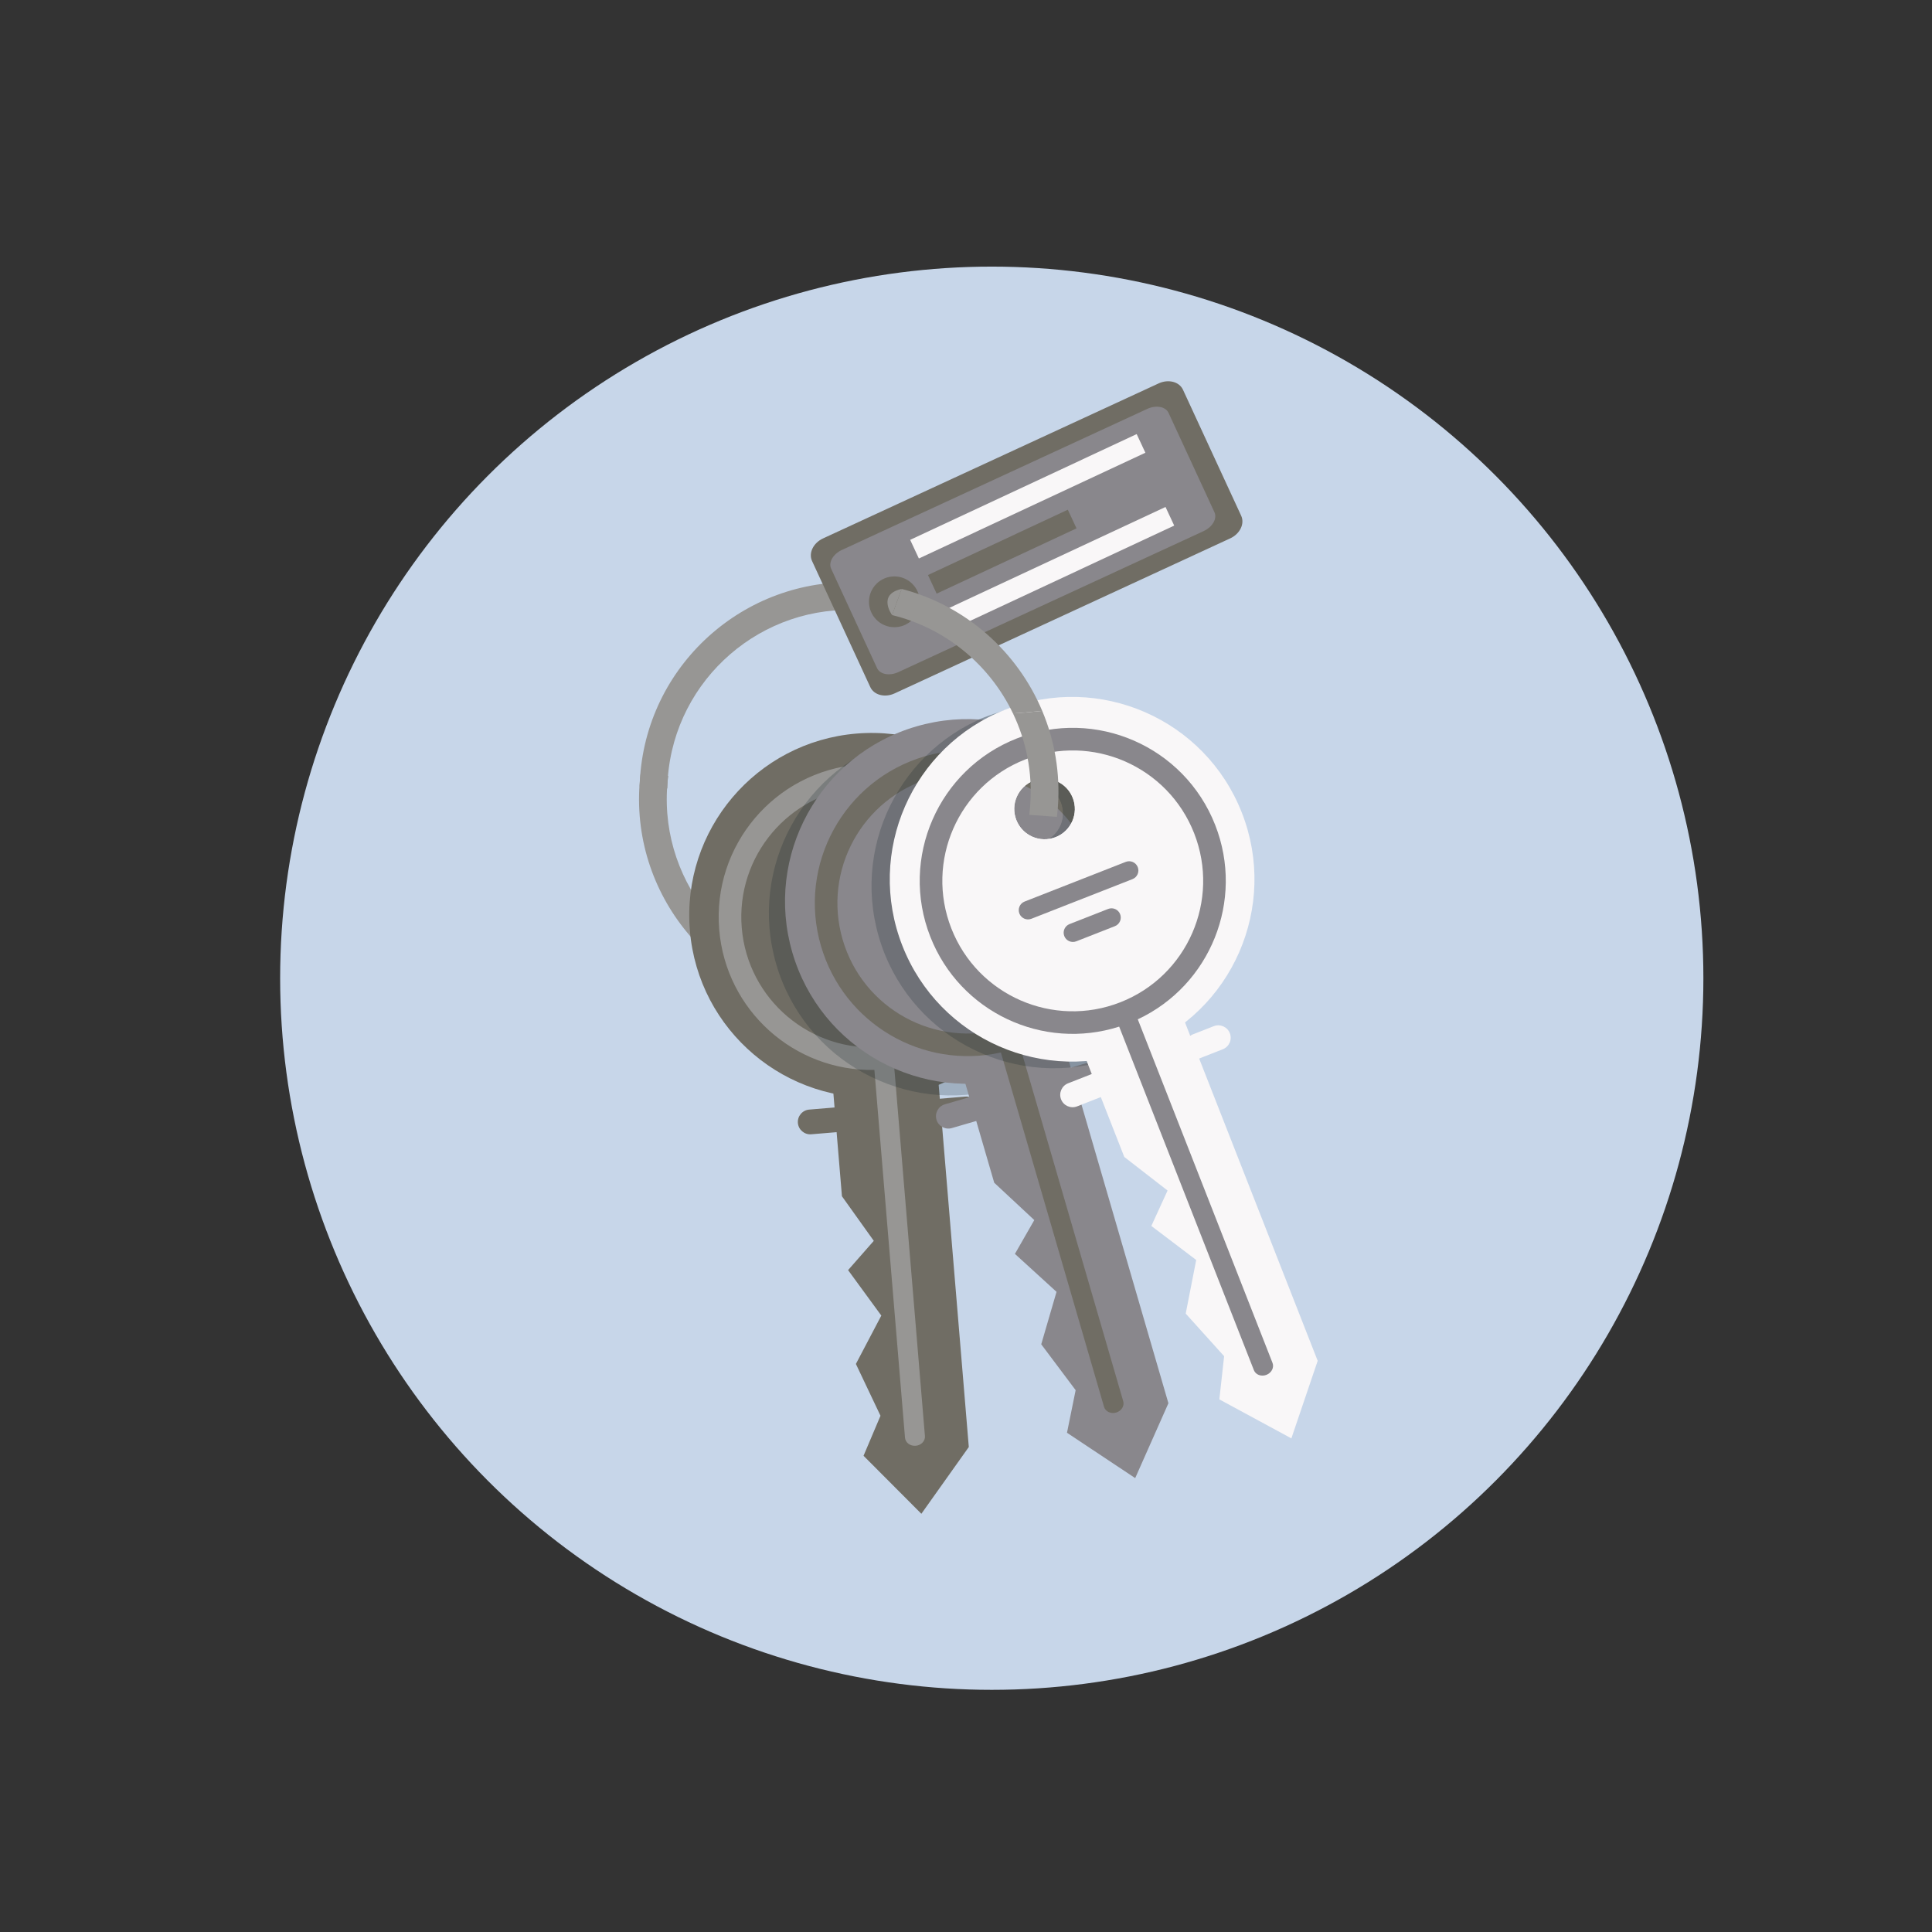<?xml version="1.0" encoding="utf-8"?>
<!-- Generator: Adobe Illustrator 16.0.0, SVG Export Plug-In . SVG Version: 6.00 Build 0)  -->
<!DOCTYPE svg PUBLIC "-//W3C//DTD SVG 1.1//EN" "http://www.w3.org/Graphics/SVG/1.1/DTD/svg11.dtd">
<svg version="1.1" id="Layer_1" xmlns="http://www.w3.org/2000/svg" xmlns:xlink="http://www.w3.org/1999/xlink" x="0px" y="0px"
	 width="600px" height="600px" viewBox="0 0 600 600" enable-background="new 0 0 600 600" xml:space="preserve">
<rect x="0" y="0" width="600" height="600" fill="#333333" stroke="none"/>
<circle fill="#C7D6E9" cx="308" cy="303.797" r="221"/>
<g>
	<path fill="#979694" d="M319.92,249.15c-0.019,1.035-0.061,2.075-0.137,3.12c-2.261,31.035-29.35,54.445-60.385,52.183
		c-31.035-2.261-54.445-29.35-52.184-60.385c0.076-1.044,0.186-2.079,0.317-3.106l-8.597-0.626
		c-0.124,1.028-0.228,2.064-0.304,3.108c-2.605,35.767,24.374,66.985,60.142,69.591s66.986-24.371,69.593-60.139
		c0.076-1.044,0.125-2.083,0.151-3.119L319.92,249.15z"/>
	<g opacity="0.2">
		<path fill="#231F20" d="M272.116,296.714c11.417,29.112,44.272,43.452,73.38,32.037c29.107-11.412,43.458-44.262,32.041-73.378
			c-11.414-29.107-44.272-43.454-73.381-32.04C275.05,234.747,260.701,267.605,272.116,296.714z M307.504,257.648
			c-1.898-4.841,0.482-10.308,5.323-12.206s10.304,0.493,12.202,5.334c1.898,4.841-0.486,10.3-5.326,12.199
			C314.861,264.873,309.402,262.49,307.504,257.648z"/>
		<path fill="#4B3A64" d="M280.593,293.389c9.579,24.432,37.147,36.469,61.579,26.887c24.434-9.579,36.471-37.147,26.89-61.579
			c-9.58-24.433-37.147-36.47-61.58-26.889S271.012,268.957,280.593,293.389z M307.504,257.648
			c-1.898-4.841,0.482-10.308,5.323-12.206s10.304,0.493,12.202,5.334c1.898,4.841-0.486,10.3-5.326,12.199
			C314.861,264.873,309.402,262.49,307.504,257.648z"/>
		<path fill="#4B3A64" d="M321.396,344.398c0.776,1.978,3.01,2.951,4.988,2.175l45.244-17.739c1.979-0.776,2.953-3.009,2.178-4.988
			l0,0c-0.775-1.978-3.009-2.953-4.986-2.177l-45.245,17.742C321.597,340.188,320.623,342.419,321.396,344.398L321.396,344.398z"/>
		<g opacity="0.9">
			<g>
				<path fill="#4B3A64" d="M308.446,286.69c0.581,1.478,2.248,2.207,3.726,1.627L343.583,276c1.478-0.58,2.205-2.248,1.627-3.725
					l0,0c-0.58-1.478-2.247-2.206-3.726-1.626l-31.41,12.317C308.596,283.546,307.868,285.213,308.446,286.69L308.446,286.69z"/>
				<path fill="#4B3A64" d="M322.395,293.693c0.58,1.478,2.247,2.204,3.725,1.625l11.994-4.701c1.478-0.58,2.205-2.248,1.625-3.726
					l0,0c-0.578-1.477-2.246-2.205-3.724-1.626l-11.993,4.703C322.544,290.547,321.814,292.216,322.395,293.693L322.395,293.693z"/>
			</g>
		</g>
	</g>
	<path fill="#706D64" d="M214.245,288.938c2.594,31.164,29.961,54.319,61.119,51.724c31.157-2.592,54.321-29.95,51.728-61.117
		c-2.594-31.157-29.961-54.319-61.12-51.727C234.815,230.412,211.652,257.779,214.245,288.938z M259.344,261.654
		c-0.431-5.182,3.417-9.737,8.599-10.169c5.183-0.431,9.73,3.426,10.162,8.607c0.431,5.183-3.419,9.729-8.6,10.161
		C264.323,270.684,259.775,266.836,259.344,261.654z"/>
	<path fill="#706D64" d="M223.318,288.183c2.176,26.151,25.138,45.583,51.291,43.407c26.152-2.176,45.586-25.136,43.409-51.289
		c-2.176-26.153-25.137-45.586-51.291-43.41C240.574,239.068,221.142,262.029,223.318,288.183z M259.344,261.654
		c-0.431-5.182,3.417-9.737,8.599-10.169c5.183-0.431,9.73,3.426,10.162,8.607c0.431,5.183-3.419,9.729-8.6,10.161
		C264.323,270.684,259.775,266.836,259.344,261.654z"/>
	<polygon fill="#706D64" points="254.649,289.521 287.34,286.802 300.87,449.384 286.138,470.116 268.18,452.104 273.444,439.676 
		265.806,423.586 273.7,408.564 263.381,394.445 271.362,385.355 261.472,371.506 	"/>
	<path fill="#706D64" d="M247.791,348.747c0.178,2.115,2.037,3.69,4.155,3.514l48.432-4.03c2.117-0.177,3.691-2.036,3.515-4.153l0,0
		c-0.176-2.116-2.036-3.691-4.153-3.515l-48.432,4.03C249.19,344.77,247.617,346.629,247.791,348.747L247.791,348.747z"/>
	<path fill="#979694" d="M271.551,332.279l9.506,114.218c0.125,1.522,1.613,2.64,3.323,2.498c1.709-0.145,2.992-1.492,2.865-3.013
		l-9.506-114.22c24.576-3.651,42.417-25.812,40.327-50.922c-2.176-26.152-25.141-45.589-51.294-43.412
		c-26.152,2.177-45.588,25.142-43.412,51.293C225.451,313.832,246.71,332.741,271.551,332.279z M230.356,288.14
		c-1.854-22.289,14.71-41.861,36.999-43.715c22.289-1.855,41.86,14.709,43.716,36.998s-14.709,41.861-36.999,43.714
		C251.784,326.991,232.213,310.428,230.356,288.14z"/>
	<g opacity="0.2">
		<g>
			<g>
				<g>
					<path fill="#071B21" d="M241.05,299.391c8.739,30.024,40.165,47.275,70.184,38.537c30.021-8.736,47.28-40.154,38.541-70.183
						c-8.737-30.019-40.166-47.276-70.186-38.539C249.57,237.943,232.312,269.371,241.05,299.391z M279.822,263.683
						c-1.453-4.993,1.411-10.222,6.403-11.675c4.994-1.453,10.218,1.422,11.671,6.415c1.453,4.993-1.414,10.215-6.406,11.668
						C286.497,271.543,281.274,268.677,279.822,263.683z"/>
				</g>
			</g>
			<path fill="#071B21" d="M249.791,296.848c7.334,25.196,33.702,39.674,58.899,32.339c25.198-7.332,39.677-33.699,32.342-58.896
				c-7.333-25.198-33.7-39.677-58.898-32.343C256.936,245.281,242.457,271.648,249.791,296.848z M279.822,263.683
				c-1.453-4.993,1.411-10.222,6.403-11.675c4.994-1.453,10.218,1.422,11.671,6.415c1.453,4.993-1.414,10.215-6.406,11.668
				C286.497,271.543,281.274,268.677,279.822,263.683z"/>
			<g>
				<path fill="#071B21" d="M278.137,292.692c0.445,1.523,2.04,2.399,3.563,1.957l32.395-9.429c1.524-0.444,2.399-2.04,1.958-3.563
					l0,0c-0.444-1.524-2.039-2.401-3.564-1.957l-32.395,9.429C278.569,289.574,277.694,291.169,278.137,292.692L278.137,292.692z"/>
				<path fill="#071B21" d="M291.396,300.927c0.443,1.522,2.038,2.398,3.563,1.955l12.368-3.601c1.525-0.443,2.4-2.038,1.956-3.563
					l0,0c-0.442-1.524-2.037-2.399-3.561-1.956l-12.37,3.601C291.827,297.807,290.951,299.402,291.396,300.927L291.396,300.927z"/>
			</g>
		</g>
	</g>
	<g>
		<path fill="#EE3466" d="M251.924,289.749c0.133,1.581,1.522,2.757,3.104,2.626l33.623-2.798c1.582-0.132,2.757-1.521,2.626-3.103
			l0,0c-0.133-1.582-1.521-2.758-3.104-2.625l-33.622,2.798C252.968,286.778,251.793,288.167,251.924,289.749L251.924,289.749z"/>
		<path fill="#EE3466" d="M263.28,300.454c0.132,1.582,1.521,2.757,3.103,2.625l12.838-1.066c1.582-0.133,2.757-1.521,2.625-3.103
			l0,0c-0.131-1.583-1.52-2.757-3.102-2.626l-12.838,1.069C264.324,297.483,263.147,298.872,263.28,300.454L263.28,300.454z"/>
	</g>
	<path fill="#89878C" d="M246.059,295.776c8.74,30.024,40.165,47.275,70.185,38.537c30.02-8.736,47.28-40.154,38.541-70.183
		c-8.737-30.019-40.166-47.276-70.187-38.539C254.58,234.329,237.321,265.756,246.059,295.776z M284.832,260.068
		c-1.454-4.992,1.411-10.222,6.403-11.675c4.993-1.453,10.217,1.422,11.671,6.415c1.452,4.993-1.415,10.215-6.407,11.668
		C291.507,267.929,286.284,265.063,284.832,260.068z"/>
	<path fill="#89878C" d="M254.8,293.233c7.334,25.196,33.702,39.674,58.899,32.339c25.198-7.332,39.678-33.699,32.343-58.896
		c-7.333-25.198-33.7-39.677-58.898-32.343C261.945,241.667,247.467,268.034,254.8,293.233z M284.832,260.068
		c-1.454-4.992,1.411-10.222,6.403-11.675c4.993-1.453,10.217,1.422,11.671,6.415c1.452,4.993-1.415,10.215-6.407,11.668
		C291.507,267.929,286.284,265.063,284.832,260.068z"/>
	<polygon fill="#89878C" points="285.771,288.313 317.27,279.146 362.861,435.79 352.545,459.037 331.363,444.957 334.052,431.73 
		323.366,417.48 328.116,401.191 315.194,389.406 321.209,378.907 308.763,367.305 	"/>
	<path fill="#89878C" d="M290.828,347.719c0.595,2.039,2.731,3.211,4.772,2.617l46.661-13.58c2.04-0.594,3.214-2.729,2.619-4.77l0,0
		c-0.593-2.039-2.729-3.213-4.769-2.617l-46.663,13.58C291.409,343.543,290.237,345.679,290.828,347.719L290.828,347.719z"/>
	<path fill="#706D64" d="M310.839,326.854l32.029,110.048c0.427,1.467,2.107,2.265,3.754,1.785c1.646-0.479,2.636-2.054,2.209-3.521
		l-32.03-110.048c23.359-8.465,36.437-33.731,29.395-57.924c-7.332-25.197-33.704-39.679-58.901-32.345
		c-25.197,7.333-39.678,33.705-32.345,58.903C261.992,317.945,286.585,332.249,310.839,326.854z M261.689,291.791
		c-6.25-21.475,6.092-43.95,27.567-50.2c21.475-6.25,43.949,6.092,50.198,27.565c6.251,21.475-6.09,43.951-27.564,50.199
		C290.416,325.605,267.941,313.264,261.689,291.791z"/>
	<g opacity="0.2">
		<g>
			<g>
				<g>
					<path fill="#071B21" d="M272.928,290.949c8.739,30.024,40.165,47.275,70.184,38.537c30.021-8.736,47.28-40.154,38.541-70.183
						c-8.737-30.019-40.166-47.276-70.186-38.539C281.448,229.5,264.189,260.928,272.928,290.949z M311.7,255.241
						c-1.453-4.993,1.411-10.222,6.403-11.675c4.994-1.453,10.218,1.422,11.671,6.415c1.453,4.993-1.414,10.215-6.406,11.668
						C318.375,263.101,313.152,260.234,311.7,255.241z"/>
				</g>
			</g>
			<path fill="#071B21" d="M281.669,288.405c7.334,25.196,33.702,39.674,58.899,32.339c25.198-7.332,39.677-33.699,32.342-58.896
				c-7.333-25.198-33.7-39.677-58.898-32.343C288.813,236.838,274.335,263.206,281.669,288.405z M311.7,255.241
				c-1.453-4.993,1.411-10.222,6.403-11.675c4.994-1.453,10.218,1.422,11.671,6.415c1.453,4.993-1.414,10.215-6.406,11.668
				C318.375,263.101,313.152,260.234,311.7,255.241z"/>
			<g>
				<path fill="#071B21" d="M310.015,284.25c0.445,1.523,2.04,2.399,3.563,1.957l32.395-9.429c1.524-0.444,2.399-2.04,1.958-3.563
					l0,0c-0.444-1.524-2.039-2.401-3.564-1.957l-32.395,9.429C310.447,281.131,309.572,282.727,310.015,284.25L310.015,284.25z"/>
				<path fill="#071B21" d="M323.273,292.484c0.443,1.522,2.038,2.398,3.563,1.955l12.368-3.601c1.525-0.443,2.4-2.038,1.956-3.563
					l0,0c-0.442-1.524-2.037-2.399-3.561-1.956l-12.37,3.601C323.705,289.365,322.829,290.959,323.273,292.484L323.273,292.484z"/>
			</g>
		</g>
	</g>
	<g>
		<path fill="#EE3466" d="M283.146,289.078c0.445,1.523,2.04,2.399,3.563,1.957l32.396-9.429c1.524-0.444,2.399-2.039,1.957-3.562
			l0,0c-0.444-1.524-2.039-2.401-3.563-1.957l-32.395,9.429C283.578,285.959,282.703,287.555,283.146,289.078L283.146,289.078z"/>
		<path fill="#EE3466" d="M296.404,297.313c0.443,1.522,2.039,2.398,3.563,1.955l12.368-3.601c1.524-0.443,2.399-2.038,1.955-3.563
			l0,0c-0.441-1.523-2.037-2.398-3.561-1.955l-12.369,3.601C296.837,294.193,295.961,295.788,296.404,297.313L296.404,297.313z"/>
	</g>
	<path fill="#F9F7F8" d="M280.246,293.729c11.417,29.114,44.272,43.454,73.38,32.039c29.107-11.412,43.458-44.263,32.041-73.378
		c-11.414-29.107-44.272-43.454-73.38-32.041C283.18,231.763,268.832,264.621,280.246,293.729z M315.634,254.664
		c-1.898-4.84,0.482-10.308,5.323-12.206c4.841-1.898,10.304,0.493,12.202,5.333c1.898,4.842-0.486,10.301-5.326,12.199
		C322.991,261.889,317.532,259.506,315.634,254.664z"/>
	<path fill="#F9F7F8" d="M288.723,290.406c9.58,24.431,37.147,36.469,61.58,26.887c24.432-9.58,36.47-37.147,26.889-61.579
		c-9.58-24.433-37.147-36.47-61.58-26.889S279.142,265.973,288.723,290.406z M315.634,254.664
		c-1.898-4.84,0.482-10.308,5.323-12.206c4.841-1.898,10.304,0.493,12.202,5.333c1.898,4.842-0.486,10.301-5.326,12.199
		C322.991,261.889,317.532,259.506,315.634,254.664z"/>
	<polygon fill="#F9F7F8" points="319.123,282.709 349.662,270.733 409.221,422.616 401.048,446.701 378.682,434.593 
		380.163,421.179 368.234,407.95 371.493,391.298 357.56,380.729 362.601,369.731 349.156,359.299 	"/>
	<path fill="#F9F7F8" d="M329.526,341.415c0.776,1.978,3.01,2.951,4.988,2.175l45.245-17.739c1.978-0.776,2.952-3.009,2.176-4.988
		l0,0c-0.775-1.977-3.008-2.952-4.985-2.176l-45.245,17.741C329.727,337.203,328.752,339.436,329.526,341.415L329.526,341.415z"/>
	<path fill="#89878C" d="M347.569,318.828l41.842,106.702c0.558,1.423,2.304,2.067,3.899,1.441c1.598-0.628,2.439-2.286,1.882-3.707
		l-41.842-106.704c22.499-10.541,33.239-36.886,24.041-60.344c-9.58-24.431-37.152-36.471-61.584-26.89
		c-24.432,9.581-36.47,37.152-26.89,61.584C298.117,314.367,323.902,326.391,347.569,318.828z M295.453,288.347
		c-8.165-20.822,2.096-44.321,22.918-52.485c20.822-8.165,44.32,2.095,52.484,22.917c8.166,20.821-2.094,44.321-22.916,52.485
		S303.619,309.169,295.453,288.347z"/>
	<g>
		<path fill="#89878C" d="M316.576,283.707c0.581,1.477,2.248,2.206,3.727,1.626l31.41-12.317c1.478-0.58,2.205-2.248,1.627-3.725
			l0,0c-0.58-1.478-2.247-2.206-3.726-1.626l-31.41,12.317C316.726,280.562,315.998,282.229,316.576,283.707L316.576,283.707z"/>
		<path fill="#89878C" d="M330.524,290.709c0.58,1.478,2.247,2.205,3.725,1.625l11.994-4.703c1.478-0.58,2.205-2.247,1.625-3.725
			l0,0c-0.578-1.478-2.246-2.205-3.724-1.626l-11.993,4.704C330.674,287.564,329.945,289.231,330.524,290.709L330.524,290.709z"/>
	</g>
	<path fill="#979694" d="M279.76,182.83c0.09,0.02,0.17,0.04,0.26,0.07l-2.97,8.12c-3-0.73-6.1-1.23-9.28-1.46
		c-31.039-2.26-58.119,21.15-60.39,52.19c-0.07,1.04-0.11,2.08-0.13,3.12l-8.6-0.63c0.029-1.03,0.08-2.07,0.149-3.12
		c2.61-35.77,33.83-62.74,69.59-60.14C272.3,181.27,276.1,181.89,279.76,182.83z"/>
	<path fill="#979694" d="M328.54,250.57c-0.08,1.05-0.18,2.08-0.31,3.11l-8.591-0.62c0.13-1.03,0.24-2.07,0.311-3.11
		c0.74-10.13-1.26-19.83-5.36-28.39c2.65-0.18,5.51-0.42,8.57-0.73l0.51-0.06C327.51,229.9,329.31,240.04,328.54,250.57z"/>
	<path fill="#706D64" d="M385.463,160.175c1.145,2.479-0.378,5.62-3.4,7.017l-104.239,48.151c-3.023,1.397-6.401,0.519-7.547-1.959
		l-18.083-39.149c-1.146-2.479,0.377-5.62,3.399-7.017l104.239-48.151c3.023-1.396,6.402-0.519,7.547,1.959L385.463,160.175z"/>
	<path fill="#89878C" d="M377.161,159.087c0.902,1.954-0.597,4.568-3.346,5.839l-94.824,43.801c-2.75,1.271-5.71,0.716-6.613-1.237
		l-14.257-30.864c-0.903-1.954,0.595-4.568,3.345-5.839l94.824-43.801c2.751-1.271,5.712-0.716,6.613,1.237L377.161,159.087z"/>
	<circle fill="#706D64" cx="277.757" cy="186.897" r="7.887"/>
	<g>
		
			<rect x="280.406" y="150.867" transform="matrix(0.906 -0.423 0.423 0.906 -35.203 149.581)" fill="#F9F7F8" width="77.644" height="6.388"/>
		
			<rect x="289.363" y="173.496" transform="matrix(0.906 -0.423 0.423 0.906 -43.938 155.496)" fill="#F9F7F8" width="77.644" height="6.388"/>
		
			<rect x="287.329" y="168.081" transform="matrix(0.906 -0.423 0.423 0.906 -43.232 147.834)" fill="#706D64" width="47.941" height="6.387"/>
	</g>
	<path fill="#979694" d="M323.67,220.77l-0.51,0.06c-3.061,0.31-5.92,0.55-8.57,0.73c-7.18-14.99-20.82-26.47-37.54-30.54l2.97-8.12
		C299.94,188.06,315.94,202.37,323.67,220.77z"/>
	<path fill="#979694" d="M277.05,191.02c0,0-4.737-6.426,2.97-8.12"/>
</g>
</svg>
